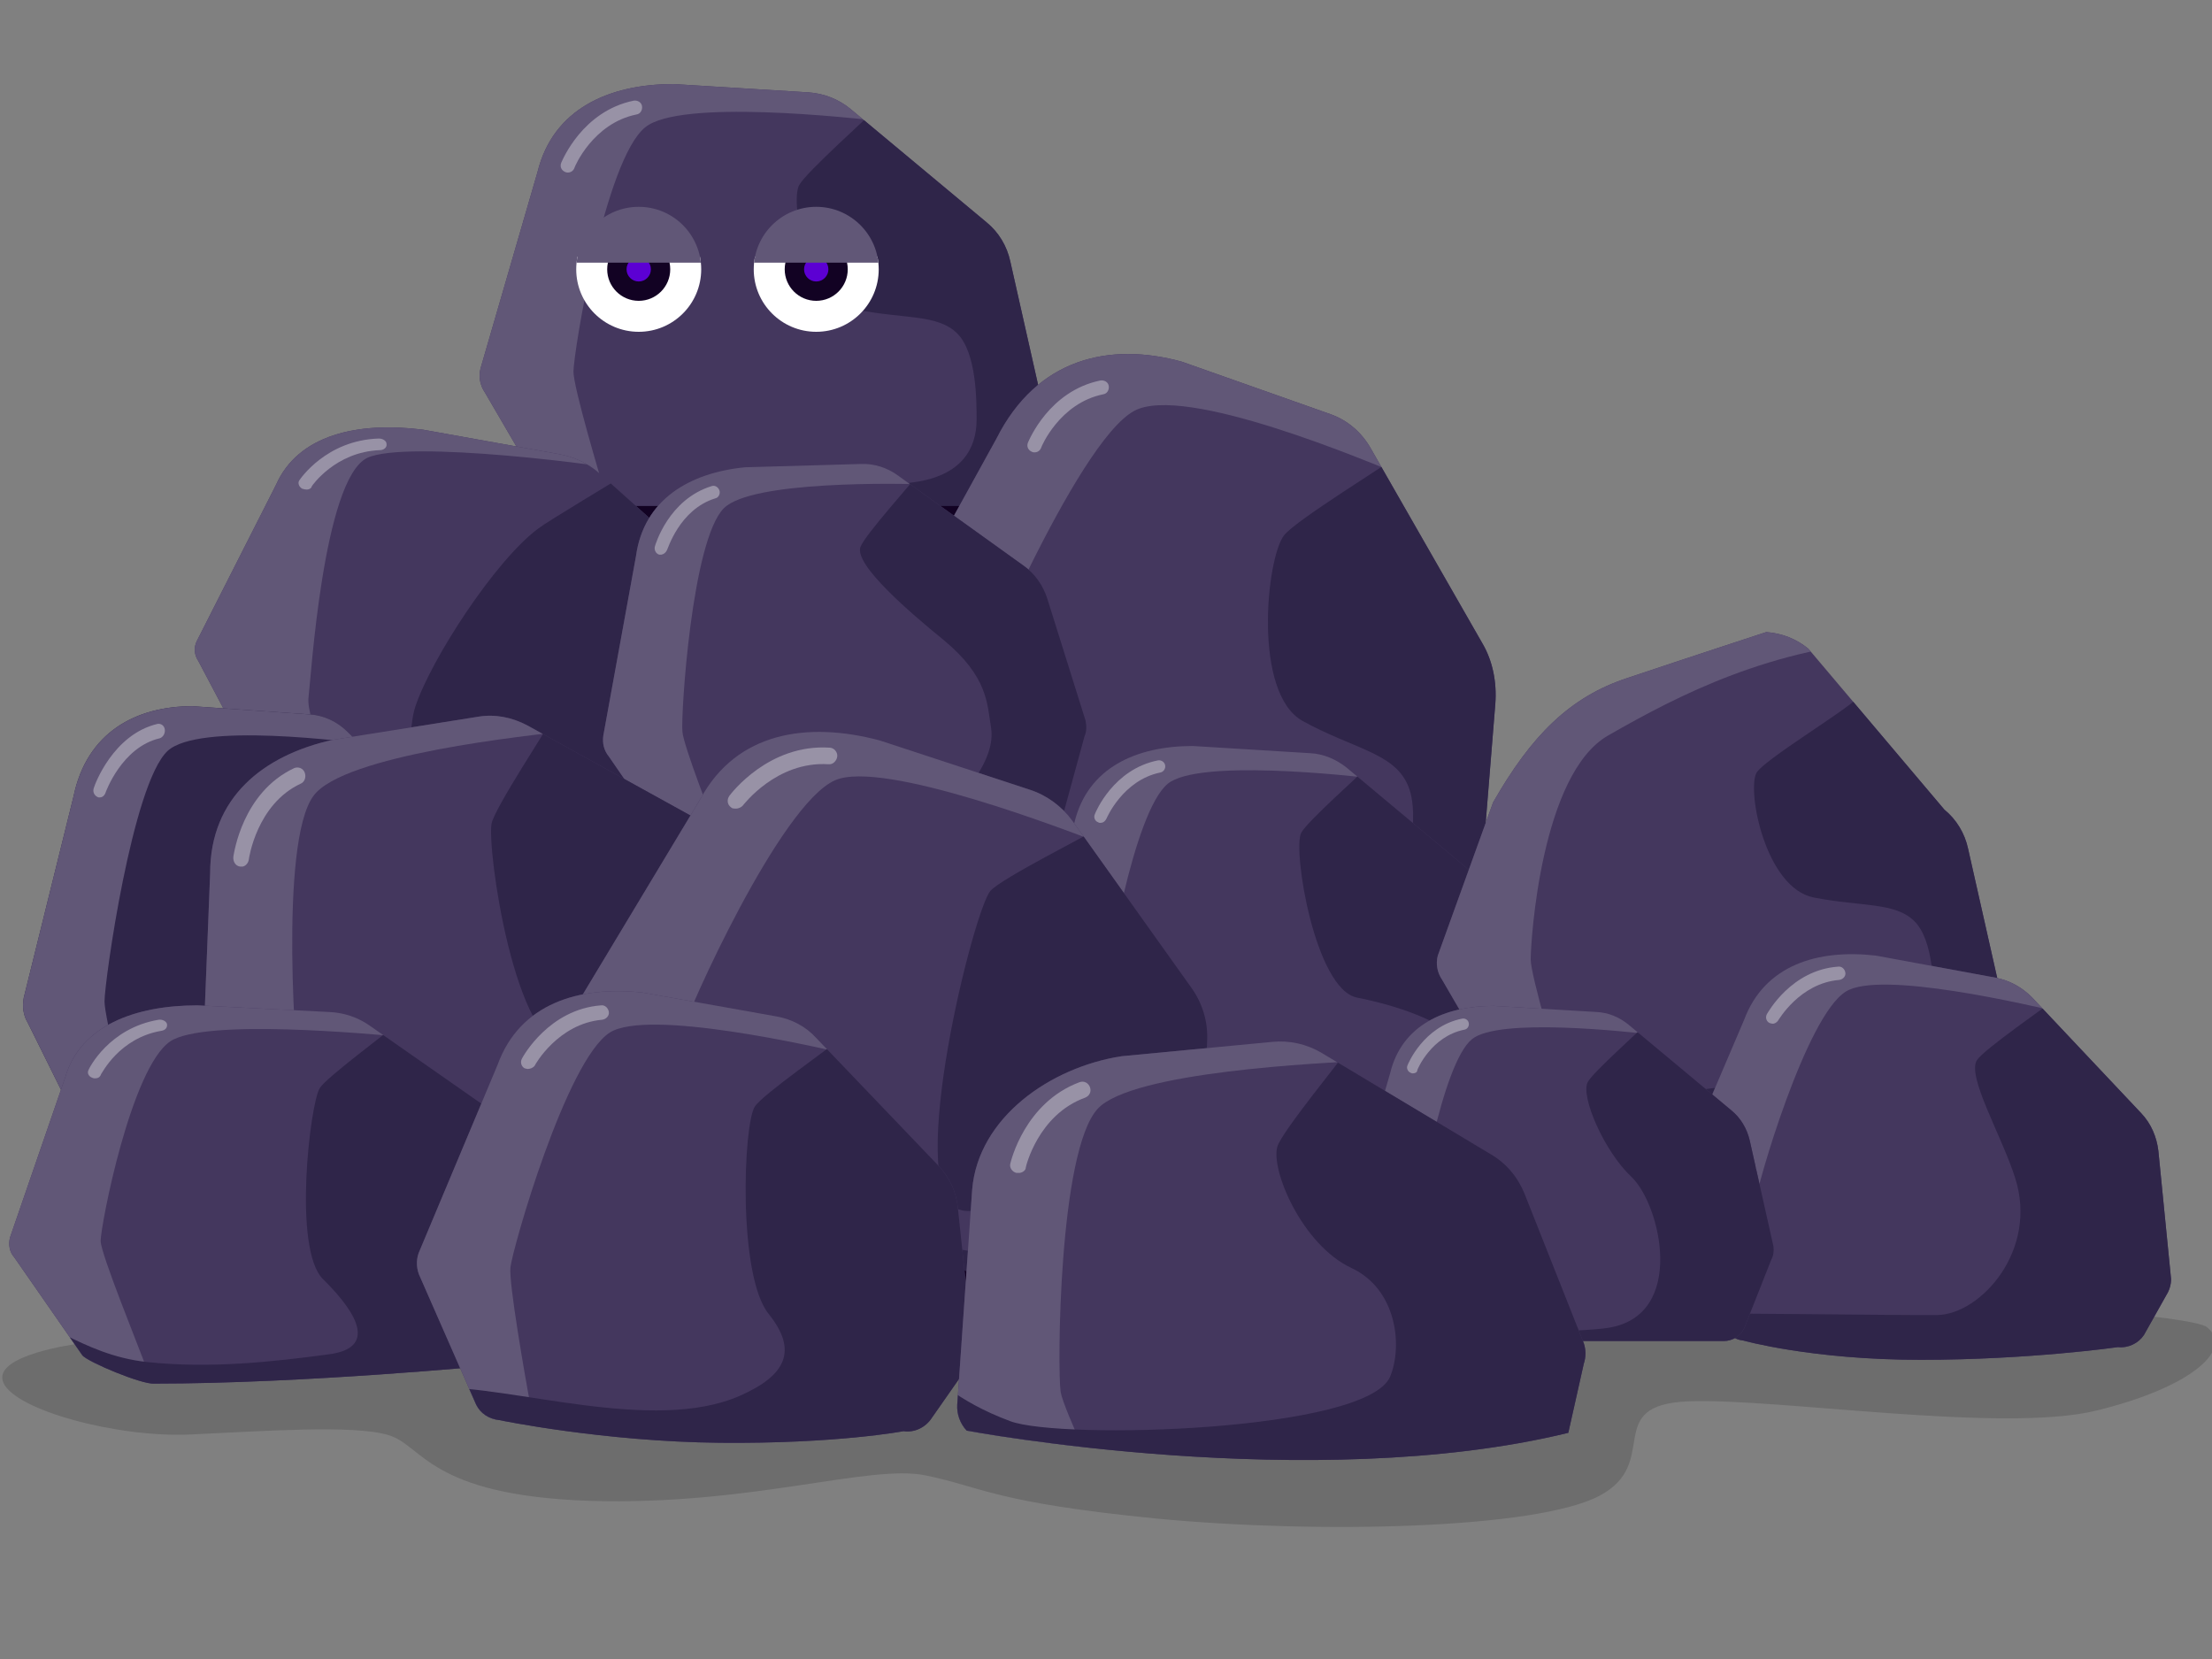 <svg version="1.1" id="prefix__Layer_1" 
  xmlns="http://www.w3.org/2000/svg" 
  xmlns:xlink="http://www.w3.org/1999/xlink" x="0" y="0" viewBox="50 100 400 300" xml:space="preserve">
  <rect x="50" y="100" width="400" height="300" fill="#808080" stroke="none"/>
  <style>
        .prefix__st2{fill:#615777}.prefix__st3{fill:#2f2549}.prefix__st4{fill:#120223}.prefix__st6{fill:#fff}.prefix__st7{fill:#5c00d3}.prefix__st9{opacity:.35;fill:#fff}
  </style>
  <path d="M64.1 343s-15.6 2-13.5 7 20.6 10 33.8 9.4c13.2-.6 29.5-1.8 35.8.1 6.3 1.8 7.2 10.9 36.4 11.9 29.2.9 50.6-6.7 60.8-4.6 10.2 2.1 12.4 4.9 41.7 7.8 29.3 2.8 68.7 1.9 80.1-4.1 11.4-6 .3-16.5 16.2-17.1s56.7 5.8 73.6 1.7c16.9-4.1 25.1-11 20.1-15.1s-140.9-10.7-140.9-10.7H129.6c0 .1-34.4 4-65.5 13.7z" opacity=".15"/>
  <defs>
    <path id="prefix__SVGID_1_" d="M150.3 192.6L137.7 171c-.9-1.3-1.2-2.9-.8-4.4l10.3-35.5c2.8-11.4 12.9-15.9 24.6-15.9l24.4 1.5c2.8.2 5.4 1.2 7.6 3l24.6 20.5c2.2 1.8 3.7 4.3 4.3 7.1l5.7 25.3c.2 1.1 0 2.2-.5 3.2l-6.4 16.3c-.9 1.8-2.8 3-4.8 3h-71.9c-1.8-.1-3.5-1-4.5-2.5z"/>
  </defs>
  <use xlink:href="#prefix__SVGID_1_" overflow="visible" fill="#44375e"/>
  <clipPath id="prefix__SVGID_2_">
    <use xlink:href="#prefix__SVGID_1_" overflow="visible"/>
  </clipPath>
  <g clip-path="url(#prefix__SVGID_2_)">
    <path class="prefix__st2" d="M211 122.1c-7.7-.9-38-4.2-44.3.9-7.3 5.8-13 40.8-13 44.2 0 2.9 4.8 19 6.4 24.3l-6.3 3.5c-1.8 0-9.4-2-10.4-3.5L133 174.2c-.9-1.3-2.1-5.4-1.7-6.9l12.1-38.2c2.8-11.3 14.3-17.3 26-17.3h19.1c1.7 0 9.4-1.4 10.4 0l12.1 10.3z"/>
    <path class="prefix__st3" d="M240.5 175.9l-5.2 13.9c-.9 1.8-3.2 5.2-5.2 5.2l-51.1-3.5c13.7-2 30.3-3.5 36.3-4.3 8.6-1.2 11.3-6.1 11.3-11.3 0-3.5 0-12.1-3.5-15.6s-9.5-2.6-18.2-4.3c-8.7-1.7-12.1-19.1-10.4-22.5 1.2-2.3 12.6-12.4 14.8-14.7l20.8 19.1c4.5 1.4 3.8 11.6 4.5 16.2l7.6 16.7c.2 1-1.2 4.1-1.7 5.1z"/>
    <path class="prefix__st4" d="M148.5 196.7h85l1.8-5.2h-92z"/>
  </g>
  <defs>
    <path id="prefix__SVGID_3_" d="M212.6 146.4h-62.4l2.1 15.5h60.3z"/>
  </defs>
  <clipPath id="prefix__SVGID_4_">
    <use xlink:href="#prefix__SVGID_3_" overflow="visible"/>
  </clipPath>
  <g clip-path="url(#prefix__SVGID_4_)">
    <circle class="prefix__st6" cx="165.5" cy="148.7" r="11.3"/>
    <circle class="prefix__st4" cx="165.5" cy="148.7" r="5.7"/>
    <circle class="prefix__st6" cx="197.6" cy="148.7" r="11.3"/>
    <circle class="prefix__st4" cx="197.6" cy="148.7" r="5.7"/>
    <circle class="prefix__st7" cx="165.5" cy="148.7" r="2.2"/>
    <circle class="prefix__st7" cx="197.6" cy="148.7" r="2.2"/>
  </g>
  <defs>
    <path id="prefix__SVGID_5_" d="M148.3 132.5h62.4v15h-62.4z"/>
  </defs>
  <clipPath id="prefix__SVGID_6_">
    <use xlink:href="#prefix__SVGID_5_" overflow="visible"/>
  </clipPath>
  <g clip-path="url(#prefix__SVGID_6_)">
    <circle class="prefix__st2" cx="165.5" cy="148.7" r="11.3"/>
    <circle class="prefix__st2" cx="197.6" cy="148.7" r="11.3"/>
  </g>
  <path class="prefix__st9" d="M152.7 131.2c-.2 0-.3 0-.5-.1-.7-.3-1-1-.7-1.7.2-.4 3.8-9.3 13.1-11.2.7-.1 1.4.3 1.5 1 .1.7-.3 1.4-1 1.5-7.9 1.6-11.2 9.5-11.2 9.6-.2.6-.7.9-1.2.9z"/>
  <defs>
    <path id="prefix__SVGID_7_" d="M96.3 239.3l-10.4-19.7c-.8-1.2-.9-2.5-.3-3.7l14.3-28.2c4-9.1 14.8-11.5 26.6-10l24.5 4.4c2.8.5 5.4 1.7 7.4 3.5l22.6 20.2c2 1.8 3.3 4.1 3.6 6.4l3 21.7c0 .9-.3 1.8-.9 2.6l-8.2 12.7c-1.1 1.4-3.1 2.1-5.2 1.9l-72.6-9.4c-2-.2-3.6-1.1-4.4-2.4z"/>
  </defs>
  <use xlink:href="#prefix__SVGID_7_" overflow="visible" fill="#44375e"/>
  <clipPath id="prefix__SVGID_8_">
    <use xlink:href="#prefix__SVGID_7_" overflow="visible"/>
  </clipPath>
  <g clip-path="url(#prefix__SVGID_8_)">
    <path class="prefix__st2" d="M167.1 185.7c-7.7-1.7-43.7-6.2-50.7-2.9-8 3.9-10.2 40.3-10.6 43.2-.3 2.4 1.3 6 2.3 10.6l-6.8 5.4c-1.8-.2-9.3-6.3-10.1-7.6l-8.7-15.8c-.8-1.2-1.5-4.8-1-6l16.4-30.1c4-9.1 16.3-12.5 28.2-11l19.3 2.5c1.7.2 9.7.1 10.5 1.4l11.2 10.3z"/>
    <path class="prefix__st3" d="M189.2 237.1l-6.8 10.8c-1.1 1.4-3.8 3.9-5.8 3.6l-51.2-9.6c14 .2 4.1 14.7 10.2 14.7 8.8.1 4.3 9.6 4.8 5.3.3-2.9-8.4 1.4-11.5-1.9-3.1-3.3-6.2-25-3.8-32.2 2.8-8.5 14.4-26.4 22.2-32.2 1.8-1.4 14.1-8.7 16.6-10.3l19 18.6c4.4 1.7 2.6 10.1 2.8 14.1l5.9 14.9c-.1 1.1-1.8 3.5-2.4 4.2z"/>
  </g>
  <path class="prefix__st9" d="M105.2 188.5c-.2 0-.3-.1-.5-.1-.6-.3-.9-1-.6-1.5.2-.3 4.9-7.3 14.4-7.6.7 0 1.4.4 1.4 1 .1.6-.5 1.1-1.2 1.1-8.1.3-12.3 6.5-12.3 6.5-.1.5-.7.7-1.2.6z"/>
  <g>
    <defs>
      <path id="prefix__SVGID_9_" d="M211 263.3l-6.2-33.1c-.5-2-.3-4.2.7-6.1l24.7-44.8c7.3-14.5 20.4-17.5 33.5-13.9l26.9 9.5c3.1 1.1 5.7 3.3 7.4 6.4l20.1 35.1c1.8 3.1 2.6 6.9 2.3 10.9l-2.9 35.8c-.2 1.5-.8 3-1.8 4.2l-13.2 20c-1.7 2.2-4.2 3.2-6.5 2.6l-80.8-22c-2-.6-3.6-2.3-4.2-4.6z"/>
    </defs>
    <use xlink:href="#prefix__SVGID_9_" overflow="visible" fill="#44375e"/>
    <clipPath id="prefix__SVGID_10_">
      <use xlink:href="#prefix__SVGID_9_" overflow="visible"/>
    </clipPath>
    <g clip-path="url(#prefix__SVGID_10_)">
      <path class="prefix__st2" d="M305.2 186.7c-8.3-3.5-41.1-17.3-50.1-12.4-10.4 5.6-29.6 51-30.9 55.7-1.1 3.9-1.6 27.1-1.7 34.7l-8.4 2.7c-2-.5-9.8-5.6-10.4-7.9l-5.3-26.6c-.5-2-.4-8 .6-9.9l27.7-47.8c7.3-14.5 22.5-19 35.6-15.4l21.4 5.8c1.9.5 11.1 1 11.7 3.2l9.8 17.9z"/>
      <path class="prefix__st3" d="M318.5 268.3l-11 17.1c-1.7 2.2-5.5 6.1-7.8 5.4l-56.1-20.3c16.1 1.5 35.3 4.6 42.3 5.2 10.1 1 15-4.7 16.8-11.8 1.2-4.7 4.5-16.4 1.8-22.1-2.6-5.7-9.8-6.4-18.9-11.4-9.1-5-6.6-29.5-3.4-33.6 2.2-2.8 18.8-12.9 22.1-15.4l16.4 32.1c4.5 3.2 0 16.8-.9 23.3l2.4 24.9c0 1.7-2.7 5.4-3.7 6.6z"/>
    </g>
    <path class="prefix__st9" d="M237.1 181.8c-.2 0-.3 0-.5-.1-.7-.3-1-1-.7-1.7.2-.4 3.8-9.3 13.1-11.2.7-.1 1.4.3 1.5 1 .1.7-.3 1.4-1 1.5-7.9 1.6-11.2 9.5-11.2 9.6-.2.6-.7.9-1.2.9z"/>
    <g>
      <defs>
        <path id="prefix__SVGID_11_" d="M172.7 255.1l-12.6-18.3c-.9-1.1-1.2-2.4-1-3.8l5.9-32.4c1.4-10.3 9.7-15.1 19.7-16.1l21-.6c2.4-.1 4.8.7 6.7 2.1l22.7 16.3c2 1.4 3.5 3.5 4.3 6l6.9 22c.2 1 .2 2-.2 2.9l-4.1 15c-.6 1.7-2.1 2.9-3.9 3l-61.4 5.7c-1.5.1-3-.6-4-1.8z"/>
      </defs>
      <use xlink:href="#prefix__SVGID_11_" overflow="visible" fill="#44375e"/>
      <clipPath id="prefix__SVGID_12_">
        <use xlink:href="#prefix__SVGID_11_" overflow="visible"/>
      </clipPath>
      <g clip-path="url(#prefix__SVGID_12_)">
        <path class="prefix__st2" d="M218.7 187.6c-6.6-.2-32.8-.7-37.8 4.3-5.8 5.8-7.8 37.3-7.5 40.4.2 2.6 5.6 16.5 7.5 21.1l-5.1 3.6c-1.5.1-8.2-1-9.2-2.3L156.3 240c-.9-1.1-2.2-4.7-2.1-6l7.2-34.9c1.4-10.3 10.8-16.6 20.8-17.5l16.3-1.5c1.5-.1 7.9-2 8.9-.8l11.3 8.3z"/>
        <path class="prefix__st3" d="M248.3 233.1l-3.3 12.8c-.6 1.7-2.3 4.9-4 5l-43.9.9c11.5-2.8 25.6-5.5 30.6-6.7 7.2-1.8-8.6 11.2-9.1 6.6-.3-3.1 12-12 10.6-20.2-.7-4.2-.5-9.1-8.6-15.8-5.9-4.8-16.2-13.6-15-16.8.8-2.2 9.8-12.1 11.4-14.3l19.3 15.3c3.9.9 4.2 10 5.2 14.1l7.9 14.3c.2 1-.8 3.9-1.1 4.8z"/>
        <path class="prefix__st4" d="M171.5 258.9l72.6-6.7 1-4.8-78.5 7.2z"/>
      </g>
      <path class="prefix__st9" d="M169.6 200.3h-.4c-.6-.2-.9-.8-.8-1.4.1-.4 2.5-8.6 10.3-11 .6-.2 1.2.2 1.4.8.2.6-.2 1.3-.7 1.4-6.6 2-8.7 9.4-8.8 9.4-.2.4-.5.7-1 .8z"/>
    </g>
  </g>
  <g>
    <defs>
      <path id="prefix__SVGID_13_" d="M246.9 302.1L236 283.3c-.8-1.1-1-2.5-.7-3.8l9-30.8c2.4-9.9 11.2-13.8 21.4-13.8l21.2 1.3c2.4.1 4.7 1.1 6.6 2.6l21.3 17.8c1.9 1.6 3.2 3.7 3.7 6.1l4.9 21.9c.1 1 0 1.9-.4 2.8l-5.6 14.1c-.8 1.6-2.4 2.6-4.2 2.6h-62.4c-1.5 0-3-.7-3.9-2z"/>
    </defs>
    <use xlink:href="#prefix__SVGID_13_" overflow="visible" fill="#44375e"/>
    <clipPath id="prefix__SVGID_14_">
      <use xlink:href="#prefix__SVGID_13_" overflow="visible"/>
    </clipPath>
    <g clip-path="url(#prefix__SVGID_14_)">
      <path class="prefix__st2" d="M299.6 240.9c-6.7-.8-32.9-3.6-38.4.8-6.3 5.1-11.3 35.4-11.3 38.4 0 2.5 4.2 16.4 5.6 21.1l-5.5 3c-1.5 0-8.2-1.7-9-3l-9-15c-.8-1.1-1.8-4.7-1.5-6l10.5-33.1c2.4-9.8 12.4-15 22.6-15H280c1.5 0 8.2-1.2 9 0l10.6 8.8z"/>
      <path class="prefix__st3" d="M325.1 287.6l-4.5 12c-.8 1.6-2.7 4.5-4.5 4.5l-44.3-3c11.9-1.7 26.2-3 31.5-3.8 7.4-1.1 9.8-5.3 9.8-9.8 0-3 3.1 3.1.1.1s-10.2-5.7-17.8-7.2-11.7-26.8-10.1-29.8c1-2 11-10.8 12.9-12.8l18.1 16.6c3.9 1.2 3.3 10.1 3.9 14.1l6.6 14.5c0 1-1.2 3.7-1.7 4.6z"/>
      <path class="prefix__st4" d="M245.4 305.6h73.7l1.5-4.5h-79.7z"/>
    </g>
    <path class="prefix__st9" d="M249 248.8c-.1 0-.3 0-.4-.1-.6-.2-.9-.9-.6-1.5.1-.3 3.3-8.1 11.4-9.7.6-.1 1.2.3 1.3.9.1.6-.3 1.2-.9 1.3-6.8 1.4-9.7 8.3-9.7 8.3-.3.6-.7.8-1.1.8z"/>
  </g>
  <g>
    <defs>
      <path id="prefix__SVGID_15_" d="M66 307.1l-11-22.2c-.8-1.3-1-2.9-.7-4.5l9-36.4c2.4-11.6 11.3-16.3 21.5-16.3l21.4 1.5c2.4.2 4.8 1.3 6.6 3.1l21.5 21c1.9 1.9 3.2 4.4 3.8 7.2l5 25.9c.1 1.1 0 2.3-.4 3.3l-5.6 16.7c-.8 1.9-2.4 3.1-4.2 3.1l-45.1 17c-1.6 0-20.9-17.9-21.8-19.4z"/>
    </defs>
    <use xlink:href="#prefix__SVGID_15_" overflow="visible" fill="#2f2549"/>
    <clipPath id="prefix__SVGID_16_">
      <use xlink:href="#prefix__SVGID_15_" overflow="visible"/>
    </clipPath>
    <g clip-path="url(#prefix__SVGID_16_)">
      <path class="prefix__st2" d="M119.1 234.9c-6.7-.9-33.2-4.3-38.8.9-6.4 6-11.4 41.7-11.4 45.3 0 2.9 4.2 19.4 5.6 24.9l-5.6 3.6c-1.5 0-8.2-2.1-9.1-3.6l-9.1-17.8c-.8-1.3-1.8-5.6-1.5-7.1L59.9 242c2.4-11.6 12.5-17.8 22.8-17.8h16.7c1.5 0 8.2-1.4 9.1 0l10.6 10.7z"/>
      <path class="prefix__st4" d="M64.5 311.3h74.3l1.5-5.4H59.9z"/>
    </g>
    <path class="prefix__st9" d="M68 244.2c-.1 0-.3 0-.4-.1-.6-.3-.9-1-.6-1.7.1-.4 3.4-9.6 11.5-11.5.6-.1 1.2.3 1.3 1 .1.7-.3 1.4-.9 1.6-6.9 1.6-9.8 9.8-9.8 9.8-.2.6-.6.9-1.1.9z"/>
  </g>
  <g>
    <defs>
      <path id="prefix__SVGID_17_" d="M107.4 327.5l-19.1-21.7c-1.3-1.2-2-3-2-4.8l1.7-43.1c0-13.7 9.6-21.3 22.1-24.1l26.4-4.2c3-.5 6.1.1 8.9 1.6l31.5 17.4c2.8 1.5 5.1 4 6.4 7L196 283c.5 1.2.6 2.5.3 3.8l-2.6 20.2c-.5 2.3-2.2 4.1-4.4 4.6l-76.5 17.5c-1.9.4-3.9-.2-5.4-1.6z"/>
    </defs>
    <use xlink:href="#prefix__SVGID_17_" overflow="visible" fill="#44375e"/>
    <clipPath id="prefix__SVGID_18_">
      <use xlink:href="#prefix__SVGID_17_" overflow="visible"/>
    </clipPath>
    <g clip-path="url(#prefix__SVGID_18_)">
      <path class="prefix__st2" d="M153.6 232.1c-8.4.9-41.5 4.4-46.9 11.8-6.3 8.4-3.2 49.8-2.3 53.7.8 3.3 10 20.5 13.2 26.2l-5.9 5.5c-1.9.4-10.5 0-12-1.4l-15.6-17.3c-1.3-1.2-3.7-5.7-3.7-7.5l3-46.6c0-13.6 10.7-23.3 23.2-26.2l20.3-4.6c1.8-.4 9.6-3.9 11.1-2.5l15.6 8.9z"/>
      <path class="prefix__st3" d="M199 286.4l-1.9 17.1c-.5 2.3-2 6.7-4.2 7.2l-55.3 8.4c14.1-5.6 31.3-11.3 37.5-13.8 8.8-3.5 10.5-9.7 9.1-15.6-1-4-3.2-13.9-7.8-17-4.6-3.1-13.9 16.7-23.6 16.8-9.7.1-14.8-36.2-13.9-40.6.6-2.9 10.2-17.3 11.9-20.5l27.1 16.8c5.1.5 7.1 12.3 9.1 17.5l12.5 17.3c.5 1.3-.2 5.2-.5 6.4z"/>
      <path class="prefix__st4" d="M106.6 332.6l90.5-20.7.5-6.4-97.9 22.4z"/>
    </g>
    <path class="prefix__st9" d="M93.9 256.7h-.5c-.8-.1-1.3-.9-1.2-1.8.1-.5 1.6-11.6 11-16 .7-.3 1.6 0 1.9.8.3.8 0 1.7-.7 2-8 3.7-9.4 13.6-9.4 13.7-.1.7-.6 1.2-1.1 1.3z"/>
  </g>
  <g>
    <defs>
      <path id="prefix__SVGID_19_" d="M161.8 314.6l-7.7-28.2c-.6-1.7-.5-3.6.4-5.1l22.2-36.9c6.5-12 19.3-14 32.4-10.5l27.1 8.9c3.1 1 5.8 3 7.7 5.6l21.6 30.3c1.9 2.7 2.9 5.9 2.8 9.2l-1.1 30.1c-.1 1.3-.7 2.5-1.5 3.5L253.4 338c-1.6 1.8-4 2.5-6.3 1.9l-80.9-21.4c-2.1-.5-3.7-1.9-4.4-3.9z"/>
    </defs>
    <use xlink:href="#prefix__SVGID_19_" overflow="visible" fill="#44375e"/>
    <clipPath id="prefix__SVGID_20_">
      <use xlink:href="#prefix__SVGID_19_" overflow="visible"/>
    </clipPath>
    <g clip-path="url(#prefix__SVGID_20_)">
      <path class="prefix__st2" d="M251.1 253.3c-8.4-3.3-41.5-16-50.1-12.2-10 4.4-26.8 42-27.8 45.9-.9 3.2-.3 22.8 0 29.2l-8.2 2c-2-.5-10-5.1-10.7-7l-6.6-22.6c-.6-1.7-.7-6.8.1-8.3l25-39.3c6.5-11.9 21.3-15.3 34.4-11.8l21.5 5.7c1.9.5 11 1.2 11.7 3.1l10.7 15.3z"/>
      <path class="prefix__st3" d="M268.3 322.6l-10 14.1c-1.6 1.8-5.1 4.9-7.4 4.3l-56.4-19.1c16 1.9 35.1 5.1 42.1 5.9 10 1.2 14.6-3.5 16-9.3 1-3.9 3.6-13.7.7-18.6-2.9-4.9-21.2 23.1-30.4 18.6s3.2-54 6.2-57.4c2-2.3 17.9-10.2 21.1-12.2l17.8 27.7c4.6 2.9.9 14.2.3 19.6l3.6 21.1c-.3 1.3-2.8 4.3-3.6 5.3z"/>
      <path class="prefix__st4" d="M158.6 318.7l95.7 25.3 3.5-5.4-103.5-27.3z"/>
    </g>
    <path class="prefix__st9" d="M182.7 246.2c-.2 0-.4-.1-.5-.2-.7-.5-.8-1.4-.3-2.1.3-.4 7.1-9.4 18.1-8.7.8 0 1.5.8 1.4 1.6-.1.8-.8 1.5-1.6 1.4-9.4-.6-15.4 7.4-15.5 7.5-.4.4-1 .6-1.6.5z"/>
  </g>
  <g>
    <defs>
      <path id="prefix__SVGID_21_" d="M64.9 345.1l-12.3-17.7c-.9-1-1.1-2.3-.8-3.6l10-29c2.7-9.3 12.6-13 23.9-13l23.8 1.2c2.7.1 5.3 1 7.4 2.5l23.9 16.7c2.1 1.5 3.6 3.5 4.2 5.8l5.5 20.6c.2.9 0 1.8-.5 2.6l-6.2 13.3c-.9 1.5-2.7 2.4-4.7 2.4 0 0-34.1 3.3-61.2 3.3-2.2.2-12-3.9-13-5.1z"/>
    </defs>
    <use xlink:href="#prefix__SVGID_21_" overflow="visible" fill="#44375e"/>
    <clipPath id="prefix__SVGID_22_">
      <use xlink:href="#prefix__SVGID_21_" overflow="visible"/>
    </clipPath>
    <g clip-path="url(#prefix__SVGID_22_)">
      <path class="prefix__st2" d="M123.9 287.6c-7.5-.7-36.9-3.4-43.1.7-7.1 4.8-12.6 33.3-12.6 36.1 0 2.3 6.8 18.9 8.4 23.3l-8.3-.6c-1.7 0-9.1-1.6-10.1-2.8L48 330.1c-.9-1-2-4.4-1.7-5.7l11.8-31.1c2.7-9.3 13.9-14.2 25.3-14.2h18.5c1.7 0 9.1-1.1 10.1 0l11.9 8.5z"/>
      <path class="prefix__st3" d="M152.5 331.5l-4.4 18.9c-.9 1.5-69.5 4-71.5 4L50.7 338c6.9-.8 13.7 7 25.9 8.3 11.3 1.2 22.5 0 32.9-1.4 8.3-1.1 5.7-6.9-1.1-13.6-5.5-5.5-2.3-31.7-.6-34.5 1.1-1.9 12.3-10.1 14.4-12l20.2 15.6c4.3 1.1 3.7 9.5 4.4 13.2l7.4 13.6c.2.9-1.2 3.5-1.7 4.3z"/>
    </g>
    <path class="prefix__st9" d="M67.2 295c-.2 0-.3 0-.5-.1-.6-.2-1-.8-.7-1.4.1-.3 3.7-7.6 12.7-9.1.7-.1 1.4.3 1.5.8.1.6-.3 1.1-1 1.2-7.7 1.3-10.8 7.8-10.9 7.8-.2.6-.6.8-1.1.8z"/>
  </g>
  <g>
    <defs>
      <path id="prefix__SVGID_23_" d="M136.1 354L126 331c-.7-1.4-.8-3-.3-4.4l14.3-34.1c4-11 14.7-14.3 26.3-13l24.1 4.3c2.8.5 5.3 1.8 7.2 3.9l22.1 23.1c2 2.1 3.2 4.7 3.5 7.5l2.7 25.7c0 1.1-.3 2.2-.9 3.1l-6.5 9.3c-1.1 1.7-3.1 2.7-5.1 2.4 0 0-12.1 2.3-33.2 2.1-21.1-.2-39.9-4.1-39.9-4.1-1.9-.2-3.4-1.2-4.2-2.8z"/>
    </defs>
    <use xlink:href="#prefix__SVGID_23_" overflow="visible" fill="#44375e"/>
    <clipPath id="prefix__SVGID_24_">
      <use xlink:href="#prefix__SVGID_23_" overflow="visible"/>
    </clipPath>
    <g clip-path="url(#prefix__SVGID_24_)">
      <path class="prefix__st2" d="M204.4 290.9c-7.5-1.8-37.2-8.5-44.1-4.2-7.9 5-17.6 39-18 42.5-.3 2.9 2.6 19.4 3.6 24.9l-6.7 2.7c-1.8-.2-9.1-3.1-9.9-4.6l-8.4-18.4c-.7-1.4-1.5-5.7-.9-7.1l16.4-36.5c4-11 16.2-15.6 27.8-14.3l19 2.2c1.7.2 9.5-.3 10.3 1.2l10.9 11.6z"/>
      <path class="prefix__st3" d="M227.5 347.6l-6.8 13.2c-16.2 9.8-82.4-1.7-84.5-2l-7.6-7.9c13.8-.4 39.5 8.4 55.2 1.5 8.4-3.7 10.5-8.2 5.2-14.8-5.6-6.9-4.6-34.3-2.5-37.5 1.4-2.2 14-10.9 16.4-13l18.5 21.3c4.3 1.9 2.5 12 2.6 16.6l5.7 17.5c.2 1.3-1.6 4.2-2.2 5.1z"/>
    </g>
    <path class="prefix__st9" d="M145.4 293.3c-.2 0-.3-.1-.5-.1-.6-.3-.9-1.1-.5-1.8.2-.4 4.9-8.9 14.3-9.6.7-.1 1.3.5 1.4 1.2.1.7-.5 1.3-1.2 1.4-8 .7-12.2 8.2-12.2 8.3-.3.4-.8.6-1.3.6z"/>
  </g>
  <g>
    <defs>
      <path id="prefix__SVGID_25_" d="M323.4 298.9l-12.6-21.7c-.9-1.3-1.2-2.9-.8-4.4l10-27.7c6.9-12.1 13.9-19.1 24.3-22.5 10.4-3.5 25.1-8.3 25.1-8.3 2.8.2 5.4 1.2 7.6 3l24.6 29.1c2.2 1.8 3.7 4.3 4.3 7.1l5.7 25.3c.2 1.1 0 2.2-.5 3.2l-6.4 16.3c-.9 1.8-2.8 3-4.8 3H328c-1.9 0-3.6-.9-4.6-2.4z"/>
    </defs>
    <use xlink:href="#prefix__SVGID_25_" overflow="visible" fill="#44375e"/>
    <clipPath id="prefix__SVGID_26_">
      <use xlink:href="#prefix__SVGID_25_" overflow="visible"/>
    </clipPath>
    <g clip-path="url(#prefix__SVGID_26_)">
      <path class="prefix__st2" d="M392.8 215.7c-22.4 1.3-39.1 9.9-52 17.3-12.1 6.9-14 37-14 40.5 0 2.9 4.8 19 6.4 24.3l-6.3 3.5c-1.8 0-9.4-2-10.4-3.5L306 280.4c-.9-1.3-2.1-5.4-1.7-6.9l12.1-38.2c2.8-11.3 14.3-17.3 26-17.3l19.1-14.5c1.7 0 9.3 13.1 25.1 12.3l6.2-.1z"/>
      <path class="prefix__st3" d="M413.6 282.2l-5.2 13.9c-.9 1.8-3.2 5.2-5.2 5.2l-51.1-3.5c13.7-2 30.3-3.5 36.3-4.3 8.6-1.2 11.3-6.1 11.3-11.3 0-3.5 0-12.1-3.5-15.6s-9.5-2.6-18.2-4.3c-8.7-1.7-12.1-19.1-10.4-22.5 1.2-2.3 16.2-11.3 18.3-13.6l17.3 17.9c4.5 1.4 3.8 11.6 4.5 16.2l7.6 16.7c.2 1.1-1.2 4.2-1.7 5.2z"/>
      <path class="prefix__st4" d="M321.6 303h85l1.8-5.2h-92z"/>
    </g>
  </g>
  <g>
    <defs>
      <path id="prefix__SVGID_27_" d="M361.6 339.9l-9-20.8c-.7-1.2-.7-2.7-.3-4l13.1-30.7c3.7-9.9 13.3-12.8 23.8-11.6l21.7 4c2.5.5 4.7 1.7 6.5 3.5l19.8 21c1.8 1.9 2.8 4.3 3.1 6.8l2.3 23.2c0 1-.3 2-.8 2.8l-4.1 7.3c-1 1.5-2.8 2.4-4.7 2.2 0 0-16 2.3-35.7 2.3-19.7 0-32.1-3.5-32.1-3.5-1.4-.1-2.8-1.1-3.6-2.5z"/>
    </defs>
    <use xlink:href="#prefix__SVGID_27_" overflow="visible" fill="#44375e"/>
    <clipPath id="prefix__SVGID_28_">
      <use xlink:href="#prefix__SVGID_27_" overflow="visible"/>
    </clipPath>
    <g clip-path="url(#prefix__SVGID_28_)">
      <path class="prefix__st2" d="M423.6 283.3c-6.8-1.6-33.6-7.9-39.8-4-7.2 4.4-16.1 35.1-16.4 38.2-.3 2.6-6.6 17.5-5.8 22.4l2.8 2.5c-1.6-.2-8.2-2.8-8.9-4.2l-7.4-16.7c-.7-1.2-1.3-5.1-.8-6.4l15-32.9c3.7-9.9 14.7-14 25.2-12.7l17.1 2.1c1.5.2 8.6-.2 9.3 1.1l9.7 10.6z"/>
      <path class="prefix__st3" d="M444.2 334.6l-6.2 11.9c-1 1.5-92.2 4.7-94.1 4.4l.7-13.3c12.5-.3 50.3.3 55.8.2 7.8-.2 18.2-11.7 14-24.8-2.4-7.6-8.8-18.4-6.9-21.3 1.3-2 12.7-9.8 14.9-11.6l16.6 19.3c3.8 1.7 2.2 10.8 2.3 15l5 15.8c.1 1-1.5 3.6-2.1 4.4z"/>
    </g>
    <path class="prefix__st9" d="M370.4 285.1c-.1 0-.3-.1-.4-.1-.6-.3-.8-1-.5-1.6.2-.3 4.4-8 12.9-8.6.6-.1 1.2.4 1.3 1.1.1.6-.4 1.2-1.1 1.3-7.2.6-11 7.3-11.1 7.4-.2.3-.7.6-1.1.5z"/>
  </g>
  <g>
    <defs>
      <path id="prefix__SVGID_29_" d="M303.8 340.8l-9.6-16.5c-.7-1-.9-2.2-.6-3.3l7.8-27c2.1-8.6 9.8-12.1 18.7-12.1l18.6 1.1c2.1.1 4.1.9 5.8 2.3l18.6 15.5c1.7 1.4 2.8 3.3 3.3 5.4l4.3 19.2c.1.8 0 1.7-.4 2.4l-4.9 12.4c-.7 1.4-2.1 2.3-3.7 2.3h-54.6c-1.3 0-2.6-.6-3.3-1.7z"/>
    </defs>
    <use xlink:href="#prefix__SVGID_29_" overflow="visible" fill="#44375e"/>
    <clipPath id="prefix__SVGID_30_">
      <use xlink:href="#prefix__SVGID_29_" overflow="visible"/>
    </clipPath>
    <g clip-path="url(#prefix__SVGID_30_)">
      <path class="prefix__st2" d="M349.8 287.2c-5.8-.7-28.8-3.2-33.6.7-5.5 4.4-9.9 31-9.9 33.6 0 2.2 3.6 14.4 4.9 18.4l-4.8 2.6c-1.3 0-7.1-1.5-7.9-2.6l-7.9-13.2c-.7-1-1.6-4.1-1.3-5.3l9.2-29c2.1-8.6 10.9-13.2 19.8-13.2h14.5c1.3 0 7.1-1.1 7.9 0l9.1 8z"/>
      <path class="prefix__st3" d="M372.2 328l-4 10.5c-.7 1.4-2.4 4-4 4h-58c10.4-1.5 30.2-1.6 34.7-2.4 14.1-2.3 9.4-22.3 4.1-27.3-4.9-4.6-9.2-14.5-7.9-17.1.9-1.8 9.6-9.4 11.2-11.2l15.8 14.5c3.4 1.1 2.9 8.8 3.4 12.3l5.8 12.7c.4.9-.7 3.3-1.1 4z"/>
    </g>
    <path class="prefix__st9" d="M305.5 294.1c-.1 0-.2 0-.4-.1-.5-.2-.8-.8-.6-1.3.1-.3 2.9-7.1 9.9-8.5.5-.1 1.1.2 1.2.8.1.5-.2 1.1-.8 1.2-6 1.2-8.5 7.2-8.5 7.3 0 .4-.4.6-.8.6z"/>
  </g>
  <g>
    <defs>
      <path id="prefix__SVGID_31_" d="M224.8 358.7c-1.2-1.3-1.8-3-1.7-4.7l2.7-38.9c1.1-13 14.1-22.1 27-24.1l27.3-2.6c3.1-.3 6.2.4 8.9 2l30.7 18.4c2.7 1.6 4.8 4.1 6 7.1l10.7 27c.4 1.2.4 2.5 0 3.7l-2.8 12.5c-46.4 11.3-108.8-.4-108.8-.4z"/>
    </defs>
    <use xlink:href="#prefix__SVGID_31_" overflow="visible" fill="#44375e"/>
    <clipPath id="prefix__SVGID_32_">
      <use xlink:href="#prefix__SVGID_31_" overflow="visible"/>
    </clipPath>
    <g clip-path="url(#prefix__SVGID_32_)">
      <path class="prefix__st2" d="M297.4 291.8c-8.7.4-42.8 2-48.9 8.7-7.1 7.7-7.3 47.4-6.7 51.2.5 3.2 8.6 20.1 11.3 25.8l-6.4 4.9c-2 .3-10.8-.6-12.1-2L220.1 363c-1.2-1.2-3.3-5.7-3.1-7.4l6.8-44.3c1.1-13 12.8-21.7 25.8-23.7l21.1-3.3c1.9-.3 10.2-3.2 11.5-1.8l15.2 9.3z"/>
      <path class="prefix__st3" d="M339.4 346.2l-3.3 16.3c-.7 2.2-2.6 6.3-4.9 6.7l-120.3-9.9c6.6-20.9 1.6-9.8 21.8-2.3 9.1 3.4 64.6 1.9 68.7-8.1 2.3-5.7 1.1-15.8-7-19.6-9-4.2-14.7-17.9-13.4-22 .9-2.8 11.8-16 13.8-18.9l26.4 17.5c5.2.8 6.3 12.2 7.8 17.2l11.3 17.2c.5 1.1-.5 4.7-.9 5.9z"/>
      <path class="prefix__st4" d="M241.3 385.3l94-14.8 1-6.1-101.7 16z"/>
    </g>
    <path class="prefix__st9" d="M234.4 312.1h-.6c-.8-.2-1.3-1-1.1-1.7.1-.4 2.6-11 12.5-14.7.8-.3 1.6.1 1.9.9.3.8-.1 1.6-.9 1.9-8.5 3.1-10.7 12.5-10.7 12.6 0 .5-.5.9-1.1 1z"/>
  </g>
</svg>
